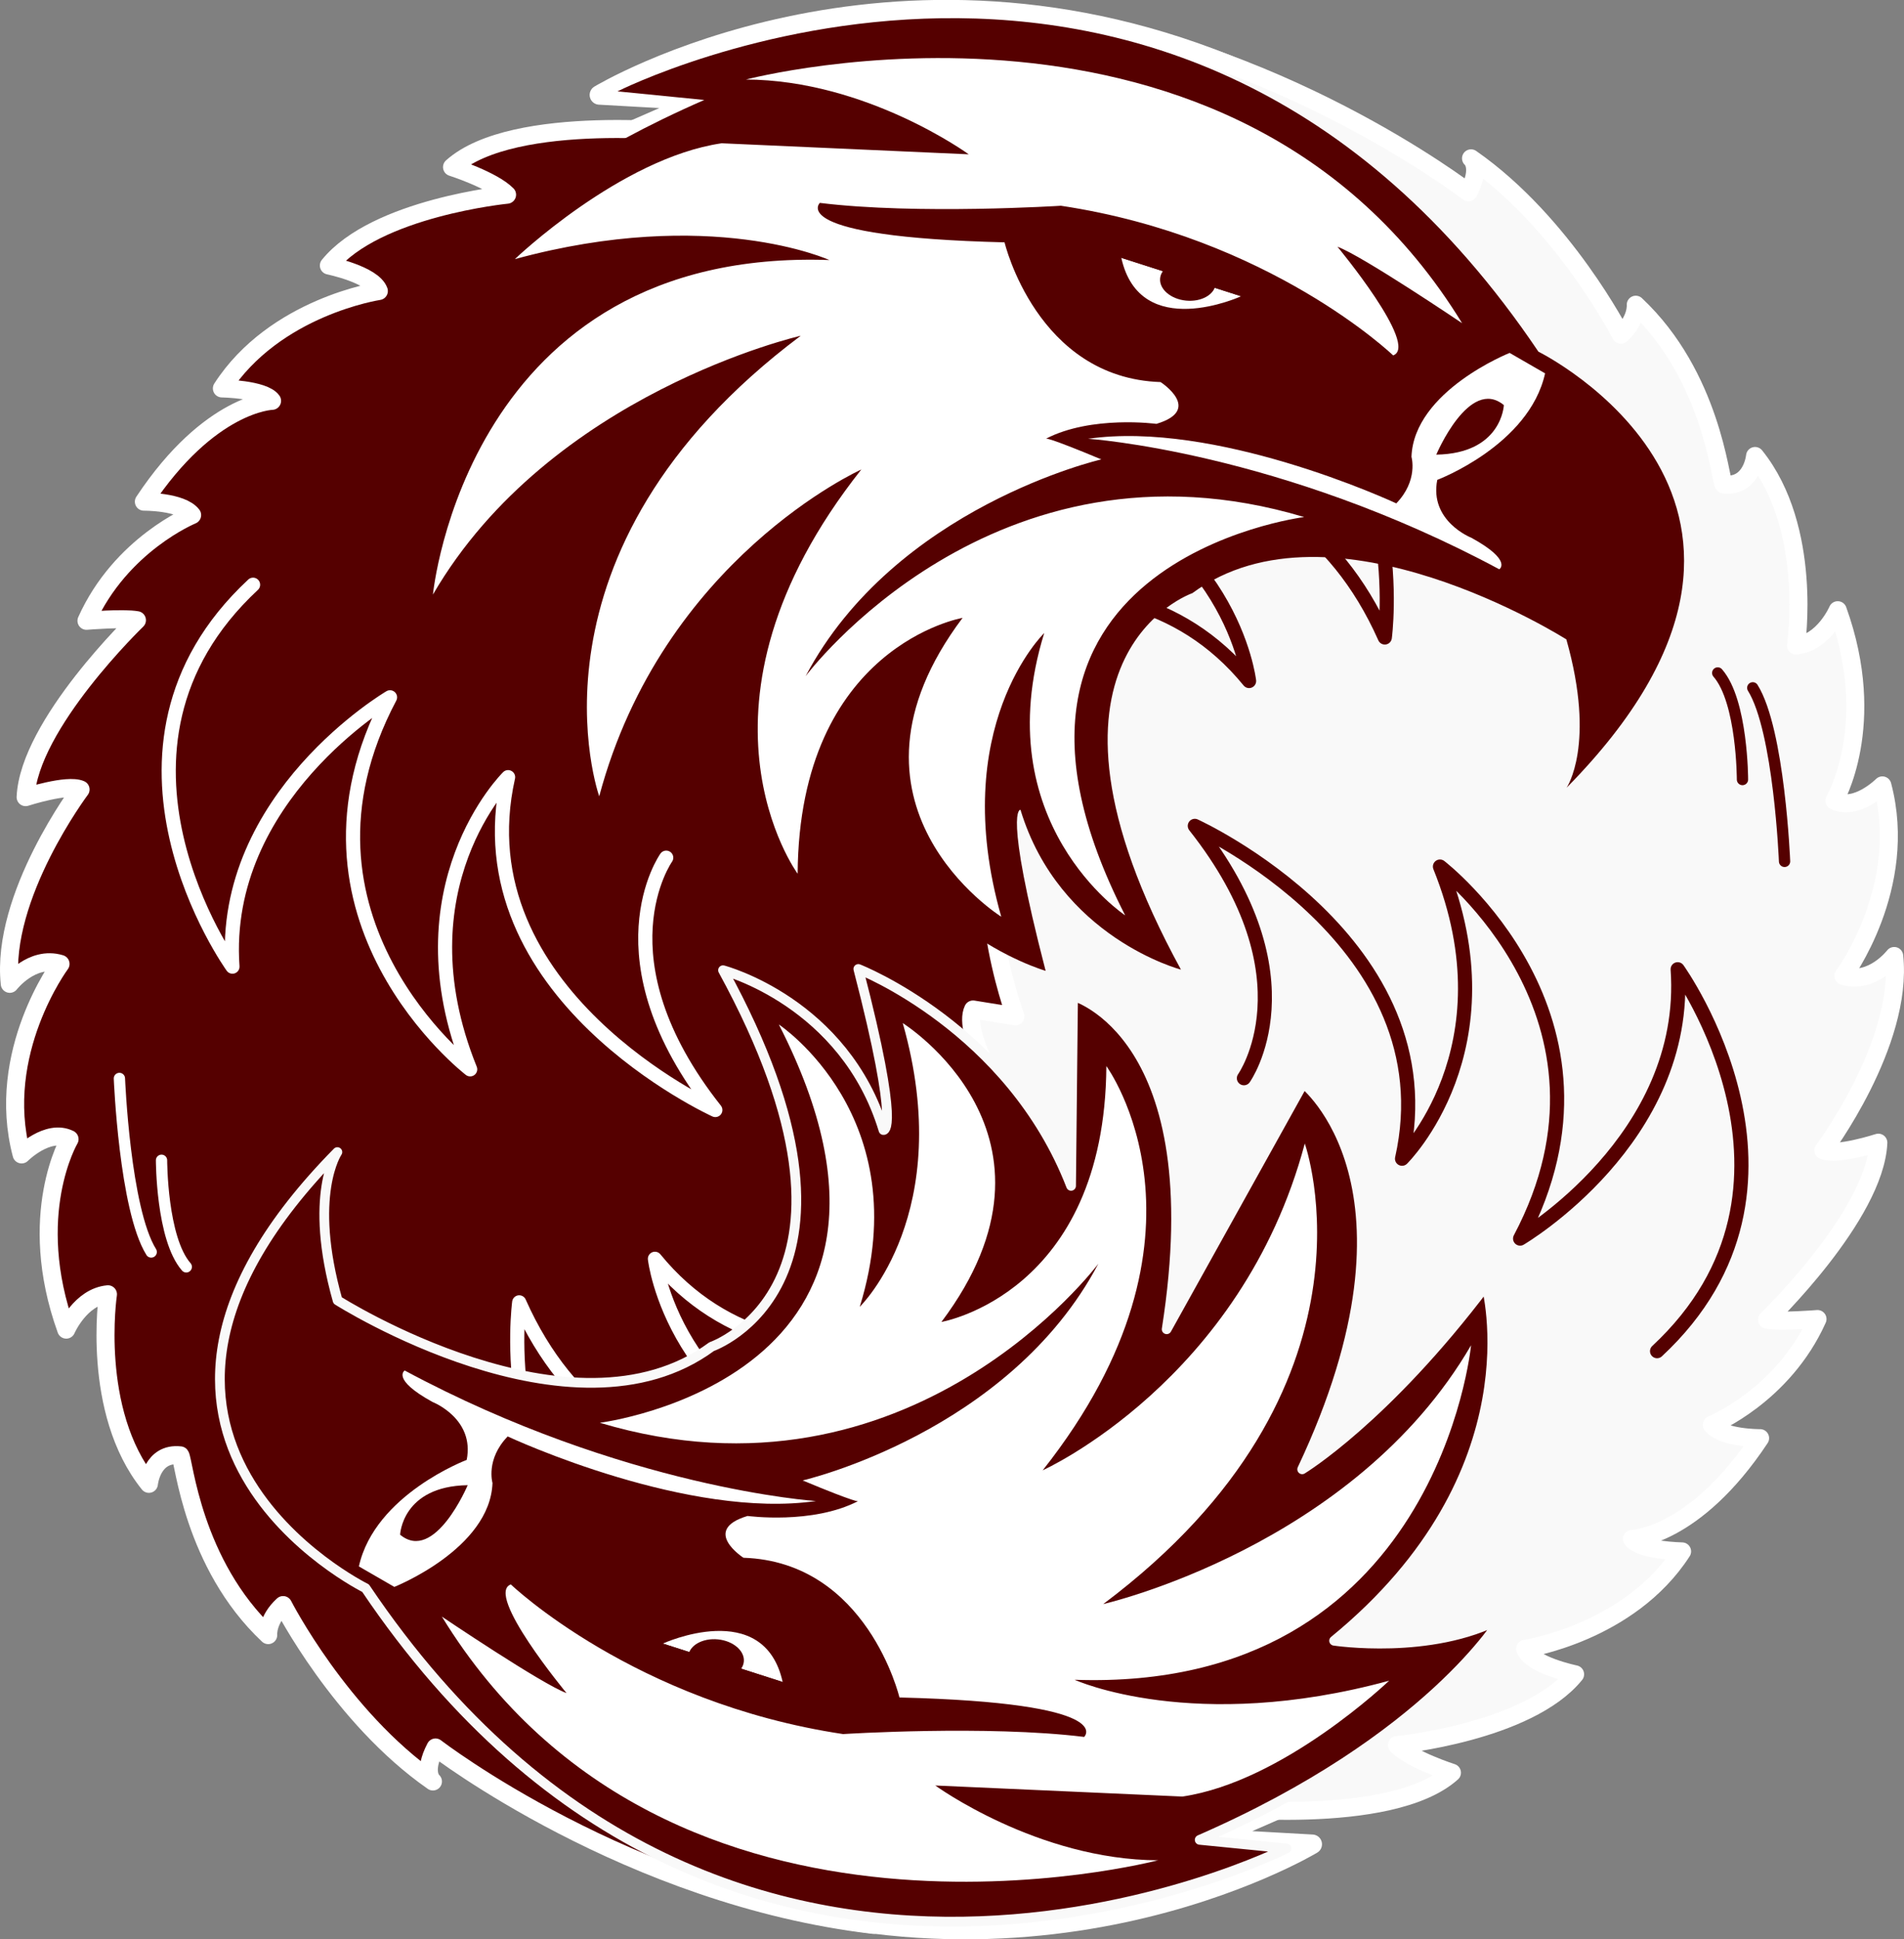 <?xml version="1.0" encoding="UTF-8" standalone="no"?>
<!-- Created with Inkscape (http://www.inkscape.org/) -->

<svg
   width="55.33mm"
   height="56.331mm"
   viewBox="0 0 55.33 56.331"
   version="1.1"
   id="svg1"
   inkscape:version="1.3.2 (091e20e, 2023-11-25, custom)"
   sodipodi:docname="AQ.svg"
   xml:space="preserve"
   xmlns:inkscape="http://www.inkscape.org/namespaces/inkscape"
   xmlns:sodipodi="http://sodipodi.sourceforge.net/DTD/sodipodi-0.dtd"
   xmlns="http://www.w3.org/2000/svg"
   xmlns:svg="http://www.w3.org/2000/svg"><rect x="0" y="0" width="55.33" height="56.331" fill="#808080" stroke="none"/><sodipodi:namedview
     id="namedview1"
     pagecolor="#ffffff"
     bordercolor="#999999"
     borderopacity="1"
     inkscape:showpageshadow="2"
     inkscape:pageopacity="0"
     inkscape:pagecheckerboard="0"
     inkscape:deskcolor="#d1d1d1"
     inkscape:document-units="mm"
     inkscape:zoom="0.70710678"
     inkscape:cx="967.32208"
     inkscape:cy="135.0574"
     inkscape:window-width="2301"
     inkscape:window-height="1319"
     inkscape:window-x="502"
     inkscape:window-y="18"
     inkscape:window-maximized="0"
     inkscape:current-layer="layer1"
     showguides="true"><sodipodi:guide
       position="-416.293,267.264"
       orientation="1,0"
       id="guide3"
       inkscape:locked="false" /><inkscape:page
       x="-3.2718162e-06"
       y="5.5739743e-08"
       width="55.33"
       height="56.331"
       id="page3"
       margin="0"
       bleed="0" /></sodipodi:namedview><defs
     id="defs1" /><g
     inkscape:label="Layer 1"
     inkscape:groupmode="layer"
     id="layer1"
     transform="translate(-356.612,-18.436)"><g
       id="g2"
       inkscape:export-filename="..\..\..\..\..\AlessioQuattrotto\gestionale_alessio\public\logo-red.svg"
       inkscape:export-xdpi="96"
       inkscape:export-ydpi="96"><path
         style="fill:none;fill-opacity:1;stroke:#ffffff;stroke-width:0.566;stroke-linecap:round;stroke-linejoin:round;stroke-miterlimit:13.6;stroke-dasharray:none;stroke-opacity:1;paint-order:fill markers stroke"
         d="m 393.736,71 -1.935,0.845 2.945,0.165 c 0,0 -8.436,5.093 -18.741,0.677 l 1.927,-2.251 10.131,-0.331 z"
         id="path307"
         sodipodi:nodetypes="ccccccc" /><path
         style="fill:none;fill-opacity:1;stroke:#ffffff;stroke-width:0.566;stroke-linecap:round;stroke-linejoin:round;stroke-miterlimit:13.6;stroke-dasharray:none;stroke-opacity:1;paint-order:fill markers stroke"
         d="m 375.04,22.204 1.935,-0.845 -2.945,-0.165 c 0,0 8.436,-5.093 18.742,-0.677 l -1.927,2.251 -10.131,0.331 z"
         id="path308"
         sodipodi:nodetypes="ccccccc" /><path
         style="fill:#f9f9f9;fill-opacity:1;stroke:#ffffff;stroke-width:0.524;stroke-linecap:round;stroke-linejoin:round;stroke-miterlimit:13.6;stroke-dasharray:none;stroke-opacity:1;paint-order:fill markers stroke"
         d="m 391.754,70.924 c 0,0 5.255,0.612 7.051,-0.992 0,0 -1.177,-0.375 -1.599,-0.802 0,0 3.813,-0.375 5.178,-2.057 0,0 -1.281,-0.263 -1.452,-0.741 0,0 3.026,-0.451 4.561,-2.829 0,0 -1.221,-0.021 -1.458,-0.361 0,0 1.813,-0.046 3.725,-2.929 0,0 -1.093,0.01 -1.402,-0.389 0,0 2.071,-0.845 3.07,-3.071 0,0 -1.074,0.089 -1.466,0.017 0,0 3.14,-3.025 3.234,-5.14 0,0 -1.21,0.392 -1.596,0.222 0,0 2.328,-3.101 2.057,-5.645 0,0 -0.639,0.832 -1.475,0.578 0,0 1.916,-2.576 1.131,-5.534 0,0 -0.758,0.759 -1.393,0.443 0,0 1.298,-2.193 0.096,-5.532 0,0 -0.41,0.952 -1.212,1.026 0,0 0.508,-3.394 -1.19,-5.506 0,0 -0.086,0.919 -0.911,0.827 -0.106,-0.136 -0.354,-3.154 -2.556,-5.221 0,0 0.042,0.439 -0.433,0.872 0,0 -1.662,-3.251 -4.354,-5.124 0,0 0.314,0.249 -0.075,0.987 0,0 -5.614,-4.325 -12.735,-5.154 l -1.547,6.026 -11.656,5.809 c 1.297,2.439 7.512,4.627 7.053,7.544 l -1.133,-0.403 c 0,0 5.035,6.27 4.397,7.616 l -1.231,-0.198 c 0,0 1.607,4.264 0.093,7.028 l 2.999,7.226 1.131,5.763 2.817,2.927 z"
         id="path309"
         sodipodi:nodetypes="ccccccccccccccccccccccccccccccccccccc" /><path
         d="m 388.232,40.388 c 0,0 -1.008,-3.423 -6.646,-3.406 0,0 7.246,-3.763 11.324,1.237 0,0 -0.509,-4.52 -5.994,-6.108 0,0 6.993,-1.783 9.938,4.843 0,0 0.769,-5.662 -3.325,-8.434 0,0 7.769,0.326 8.354,7.324"
         style="fill:none;fill-opacity:1;stroke:#550000;stroke-width:0.411;stroke-linecap:round;stroke-linejoin:round;stroke-dasharray:none;stroke-opacity:1"
         id="path310"
         sodipodi:nodetypes="ccccccc" /><path
         style="fill:#550000;fill-opacity:1;stroke:#ffffff;stroke-width:0.524;stroke-linecap:round;stroke-linejoin:round;stroke-miterlimit:13.6;stroke-dasharray:none;stroke-opacity:1;paint-order:fill markers stroke"
         d="m 376.799,22.298 c 0,0 -5.255,-0.612 -7.051,0.992 0,0 1.177,0.375 1.599,0.802 0,0 -3.813,0.375 -5.178,2.057 0,0 1.281,0.263 1.452,0.741 0,0 -3.026,0.451 -4.561,2.829 0,0 1.221,0.021 1.458,0.361 0,0 -1.813,0.046 -3.725,2.929 0,0 1.093,-0.01 1.402,0.389 0,0 -2.071,0.845 -3.07,3.071 0,0 1.074,-0.089 1.466,-0.017 0,0 -3.14,3.025 -3.234,5.14 0,0 1.21,-0.392 1.596,-0.222 0,0 -2.328,3.101 -2.057,5.645 0,0 0.639,-0.832 1.475,-0.578 0,0 -1.916,2.576 -1.131,5.534 0,0 0.758,-0.759 1.393,-0.443 0,0 -1.298,2.193 -0.096,5.532 0,0 0.41,-0.952 1.212,-1.026 0,0 -0.508,3.394 1.19,5.506 0,0 0.086,-0.919 0.911,-0.827 0.106,0.136 0.354,3.154 2.556,5.221 0,0 -0.042,-0.439 0.433,-0.872 0,0 1.662,3.251 4.354,5.124 0,0 -0.314,-0.249 0.075,-0.987 0,0 5.614,4.325 12.735,5.154 l 1.547,-6.026 11.656,-5.809 c -1.297,-2.439 -7.512,-4.627 -7.053,-7.544 l 1.133,0.403 c 0,0 -5.035,-6.27 -4.397,-7.616 l 1.231,0.198 c 0,0 -1.607,-4.264 -0.093,-7.028 l -2.999,-7.226 -1.131,-5.763 -2.817,-2.927 z"
         id="path311"
         sodipodi:nodetypes="ccccccccccccccccccccccccccccccccccccc" /><path
         style="fill:#550000;fill-opacity:1;stroke:none;stroke-width:0.283;stroke-linecap:round;stroke-linejoin:round;stroke-dasharray:none;stroke-opacity:1"
         d="m 374.066,43.317 c 0,0 -3.45,-3.52 0.431,-11.743 0,0 -2.812,1.989 -5.745,5.877 0,0 -1.536,-5.454 4.42,-10.327 0,0 -2.813,-0.429 -4.865,0.658 0,0 2.069,-3.521 8.771,-6.442 l -2.521,-0.25 c 0,0 16.152,-8.185 26.761,7.562 0,0 8.953,4.412 0.819,12.667 0,0 0.861,-1.246 -0.007,-4.309 0,0 -6.812,-4.332 -10.869,-1.343 0,0 -5.31,1.83 -0.331,10.935 0,0 -3.535,-0.923 -4.663,-4.643 0,0 -0.509,-0.098 0.731,4.679 0,0 -4.702,-1.351 -5.288,-6.234 0,0 -0.901,0.704 -0.952,5.454 0,0 -4.07,-1.104 -2.72,-9.686 z"
         id="path312"
         sodipodi:nodetypes="cccccccccccccccccc" /><path
         d="m 375.972,43.351 c 0,0 -2.07,2.907 1.427,7.33 0,0 -7.435,-3.374 -6.022,-9.669 0,0 -3.24,3.192 -1.102,8.487 0,0 -5.722,-4.398 -2.329,-10.807 0,0 -4.928,2.892 -4.579,7.824 0,0 -4.542,-6.311 0.599,-11.094"
         style="fill:none;fill-opacity:1;stroke:#ffffff;stroke-width:0.411;stroke-linecap:round;stroke-linejoin:round;stroke-dasharray:none;stroke-opacity:1"
         id="path313"
         sodipodi:nodetypes="ccccccc" /><path
         style="fill:#ffffff;fill-opacity:1;stroke:none;stroke-width:0.136;stroke-linecap:round;stroke-linejoin:round;stroke-opacity:1"
         d="m 378.28,20.749 c 0,0 14.191,-3.743 20.821,7.076 0,0 -2.908,-1.963 -3.623,-2.222 0,0 2.387,2.876 1.619,3.157 0,0 -3.583,-3.437 -9.655,-4.347 0,0 -4.18,0.266 -7.006,-0.083 0,0 -1.017,0.988 5.368,1.146 0,0 0.936,3.94 4.534,4.059 0,0 1.248,0.805 -0.121,1.214 0,0 -1.881,-0.255 -3.209,0.43 0,0 0.006,-0.067 1.608,0.602 0,0 -5.993,1.379 -8.593,6.297 0,0 5.46,-7.323 14.487,-4.622 0,0 -10.447,1.312 -5.201,11.57 0,0 -4.057,-2.684 -2.352,-8.201 0,0 -2.817,2.728 -1.249,8.241 0,0 -5.203,-3.254 -1.124,-8.681 0,0 -4.748,0.813 -4.793,7.432 0,0 -3.585,-4.875 1.85,-11.742 0,0 -5.773,2.593 -7.616,9.492 0,0 -2.53,-7.095 5.857,-13.378 0,0 -7.281,1.66 -10.689,7.518 0,0 0.968,-10.084 11.52,-9.717 0,0 -3.454,-1.575 -9.139,-0.027 0,0 3.062,-2.932 6.008,-3.365 l 7.181,0.321 c 0,0 -2.969,-2.161 -6.483,-2.173 z"
         id="path314"
         sodipodi:nodetypes="ccccccccccccccccccccccccccc" /><path
         style="fill:#ffffff;fill-opacity:1;stroke-width:0.136;stroke-linecap:round;stroke-linejoin:round"
         d="m 389.197,25.926 3.481,1.116 c 0,0 -2.935,1.346 -3.481,-1.116 z"
         id="path315" /><path
         style="fill:#ffffff;fill-opacity:1;stroke:none;stroke-width:0.136;stroke-linecap:round;stroke-linejoin:round;stroke-opacity:1"
         d="m 400.482,28.688 c 0,0 -2.782,1.103 -2.853,3.019 0,0 0.204,0.684 -0.441,1.352 0,0 -1.363,-0.638 -3.201,-1.185 -1.743,-0.519 -3.914,-0.957 -5.755,-0.692 0,0 5.564,0.365 11.949,3.791 0,0 0.399,-0.25 -0.811,-0.915 0,0 -1.229,-0.48 -0.991,-1.682 0,0 2.67,-1.005 3.133,-3.094"
         id="path316"
         sodipodi:nodetypes="cccsccccc" /><path
         style="fill:#550000;fill-opacity:1;stroke:none;stroke-width:0.341;stroke-linecap:round;stroke-linejoin:round;stroke-dasharray:none;stroke-opacity:1"
         d="m 398.35,31.643 c 0,0 0.958,-2.271 1.964,-1.439 0,0 -0.055,1.408 -1.964,1.439 z"
         id="path317" /><ellipse
         style="fill:#550000;fill-opacity:1;stroke:none;stroke-width:0.421;stroke-linecap:round;stroke-linejoin:round;stroke-dasharray:none;stroke-opacity:1"
         id="ellipse317"
         cx="391.847"
         cy="-12.194"
         rx="0.812"
         ry="0.571"
         transform="rotate(5.673)" /><path
         d="m 380.322,52.834 c 0,0 1.008,3.423 6.646,3.406 0,0 -7.246,3.763 -11.324,-1.237 0,0 0.509,4.52 5.994,6.108 0,0 -6.993,1.783 -9.938,-4.843 0,0 -0.769,5.662 3.325,8.434 0,0 -7.769,-0.326 -8.354,-7.324"
         style="fill:none;fill-opacity:1;stroke:#ffffff;stroke-width:0.411;stroke-linecap:round;stroke-linejoin:round;stroke-dasharray:none;stroke-opacity:1"
         id="path318"
         sodipodi:nodetypes="ccccccc" /><path
         style="fill:none;fill-opacity:1;stroke:#ffffff;stroke-width:0.328;stroke-linecap:round;stroke-linejoin:round;stroke-miterlimit:13.6;stroke-dasharray:none;stroke-opacity:1;paint-order:fill markers stroke"
         d="m 360.082,49.764 c 0,0 0.154,3.804 0.924,5.041"
         id="path319" /><path
         style="fill:none;fill-opacity:1;stroke:#ffffff;stroke-width:0.328;stroke-linecap:round;stroke-linejoin:round;stroke-miterlimit:13.6;stroke-dasharray:none;stroke-opacity:1;paint-order:fill markers stroke"
         d="m 361.306,52.141 c 0,0 0,2.275 0.719,3.096"
         id="path320" /><path
         style="fill:#550000;fill-opacity:1;stroke:none;stroke-width:0.01;stroke-linecap:round;stroke-linejoin:round;stroke-miterlimit:13.6;stroke-dasharray:none;stroke-opacity:1;paint-order:fill markers stroke"
         d="m 389.197,25.926 3.481,1.116 -0.378,-1.019 -1.437,-0.444 z"
         id="path321" /><path
         style="fill:#550000;fill-opacity:1;stroke:#f9f9f9;stroke-width:0.283;stroke-linecap:round;stroke-linejoin:round;stroke-dasharray:none;stroke-opacity:1"
         d="m 394.487,49.905 c 0,0 3.847,2.991 -0.034,11.213 0,0 2.415,-1.459 5.348,-5.347 0,0 1.536,5.454 -4.42,10.327 0,0 2.813,0.429 4.865,-0.658 0,0 -2.069,3.521 -8.771,6.442 l 2.521,0.25 c 0,0 -16.152,8.185 -26.761,-7.562 0,0 -8.953,-4.412 -0.819,-12.667 0,0 -0.861,1.246 0.007,4.309 0,0 6.812,4.332 10.869,1.343 0,0 5.31,-1.83 0.331,-10.935 0,0 3.535,0.923 4.663,4.643 0,0 0.509,0.098 -0.731,-4.679 0,0 4.404,1.715 6.182,6.3 0,0 0.007,-0.77 0.058,-5.52 0,0 4.07,1.104 2.72,9.686 z"
         id="path322"
         sodipodi:nodetypes="cccccccccccccccccc" /><path
         style="fill:#ffffff;fill-opacity:1;stroke:none;stroke-width:0.136;stroke-linecap:round;stroke-linejoin:round;stroke-opacity:1"
         d="m 390.274,72.473 c 0,0 -14.191,3.743 -20.821,-7.076 0,0 2.908,1.963 3.623,2.222 0,0 -2.387,-2.876 -1.619,-3.157 0,0 3.583,3.437 9.655,4.347 0,0 4.18,-0.266 7.006,0.083 0,0 1.017,-0.988 -5.368,-1.146 0,0 -0.936,-3.94 -4.534,-4.059 0,0 -1.248,-0.805 0.121,-1.214 0,0 1.881,0.255 3.209,-0.43 0,0 -0.006,0.067 -1.608,-0.602 0,0 5.993,-1.379 8.593,-6.297 0,0 -5.46,7.323 -14.487,4.622 0,0 10.447,-1.312 5.201,-11.57 0,0 4.057,2.684 2.352,8.201 0,0 2.817,-2.728 1.249,-8.241 0,0 5.203,3.254 1.124,8.681 0,0 4.748,-0.813 4.793,-7.432 0,0 3.585,4.875 -1.85,11.742 0,0 5.773,-2.593 7.616,-9.492 0,0 2.53,7.095 -5.857,13.378 0,0 7.281,-1.66 10.689,-7.518 0,0 -0.968,10.084 -11.52,9.717 0,0 3.454,1.575 9.139,0.027 0,0 -3.062,2.932 -6.008,3.365 l -7.181,-0.321 c 0,0 2.969,2.161 6.483,2.173 z"
         id="path323"
         sodipodi:nodetypes="ccccccccccccccccccccccccccc" /><path
         style="fill:#ffffff;fill-opacity:1;stroke-width:0.136;stroke-linecap:round;stroke-linejoin:round"
         d="m 379.356,67.296 -3.481,-1.116 c 0,0 2.935,-1.346 3.481,1.116 z"
         id="path324" /><path
         style="fill:#ffffff;fill-opacity:1;stroke:none;stroke-width:0.136;stroke-linecap:round;stroke-linejoin:round;stroke-opacity:1"
         d="m 368.071,64.534 c 0,0 2.782,-1.103 2.853,-3.019 0,0 -0.204,-0.684 0.441,-1.352 0,0 1.363,0.638 3.201,1.185 1.743,0.519 3.914,0.957 5.755,0.692 0,0 -5.564,-0.365 -11.949,-3.792 0,0 -0.399,0.25 0.811,0.915 0,0 1.229,0.48 0.991,1.682 0,0 -2.67,1.005 -3.133,3.094"
         id="path325"
         sodipodi:nodetypes="cccsccccc" /><path
         style="fill:#550000;fill-opacity:1;stroke:none;stroke-width:0.341;stroke-linecap:round;stroke-linejoin:round;stroke-dasharray:none;stroke-opacity:1"
         d="m 370.203,61.579 c 0,0 -0.958,2.271 -1.964,1.439 0,0 0.055,-1.408 1.964,-1.439 z"
         id="path326" /><ellipse
         style="fill:#550000;fill-opacity:1;stroke:none;stroke-width:0.421;stroke-linecap:round;stroke-linejoin:round;stroke-dasharray:none;stroke-opacity:1"
         id="ellipse326"
         cx="-382.157"
         cy="-28.992"
         rx="0.812"
         ry="0.571"
         transform="rotate(-174.327)" /><path
         style="fill:none;fill-opacity:1;stroke:#550000;stroke-width:0.328;stroke-linecap:round;stroke-linejoin:round;stroke-miterlimit:13.6;stroke-dasharray:none;stroke-opacity:1;paint-order:fill markers stroke"
         d="m 408.471,43.458 c 0,0 -0.154,-3.804 -0.924,-5.041"
         id="path327" /><path
         style="fill:none;fill-opacity:1;stroke:#550000;stroke-width:0.328;stroke-linecap:round;stroke-linejoin:round;stroke-miterlimit:13.6;stroke-dasharray:none;stroke-opacity:1;paint-order:fill markers stroke"
         d="m 407.248,41.081 c 0,0 0,-2.275 -0.719,-3.096"
         id="path328" /><path
         style="fill:#550000;fill-opacity:1;stroke:none;stroke-width:0.01;stroke-linecap:round;stroke-linejoin:round;stroke-miterlimit:13.6;stroke-dasharray:none;stroke-opacity:1;paint-order:fill markers stroke"
         d="m 379.356,67.296 -3.481,-1.116 0.378,1.019 1.437,0.444 z"
         id="path329" /><path
         d="m 392.76,49.757 c 0,0 2.07,-2.907 -1.427,-7.33 0,0 7.435,3.374 6.022,9.669 0,0 3.24,-3.192 1.102,-8.487 0,0 5.722,4.398 2.329,10.807 0,0 4.928,-2.892 4.579,-7.824 0,0 4.542,6.311 -0.599,11.094"
         style="fill:none;fill-opacity:1;stroke:#550000;stroke-width:0.411;stroke-linecap:round;stroke-linejoin:round;stroke-dasharray:none;stroke-opacity:1"
         id="path330"
         sodipodi:nodetypes="ccccccc" /></g></g><style
     id="style1" /></svg>
